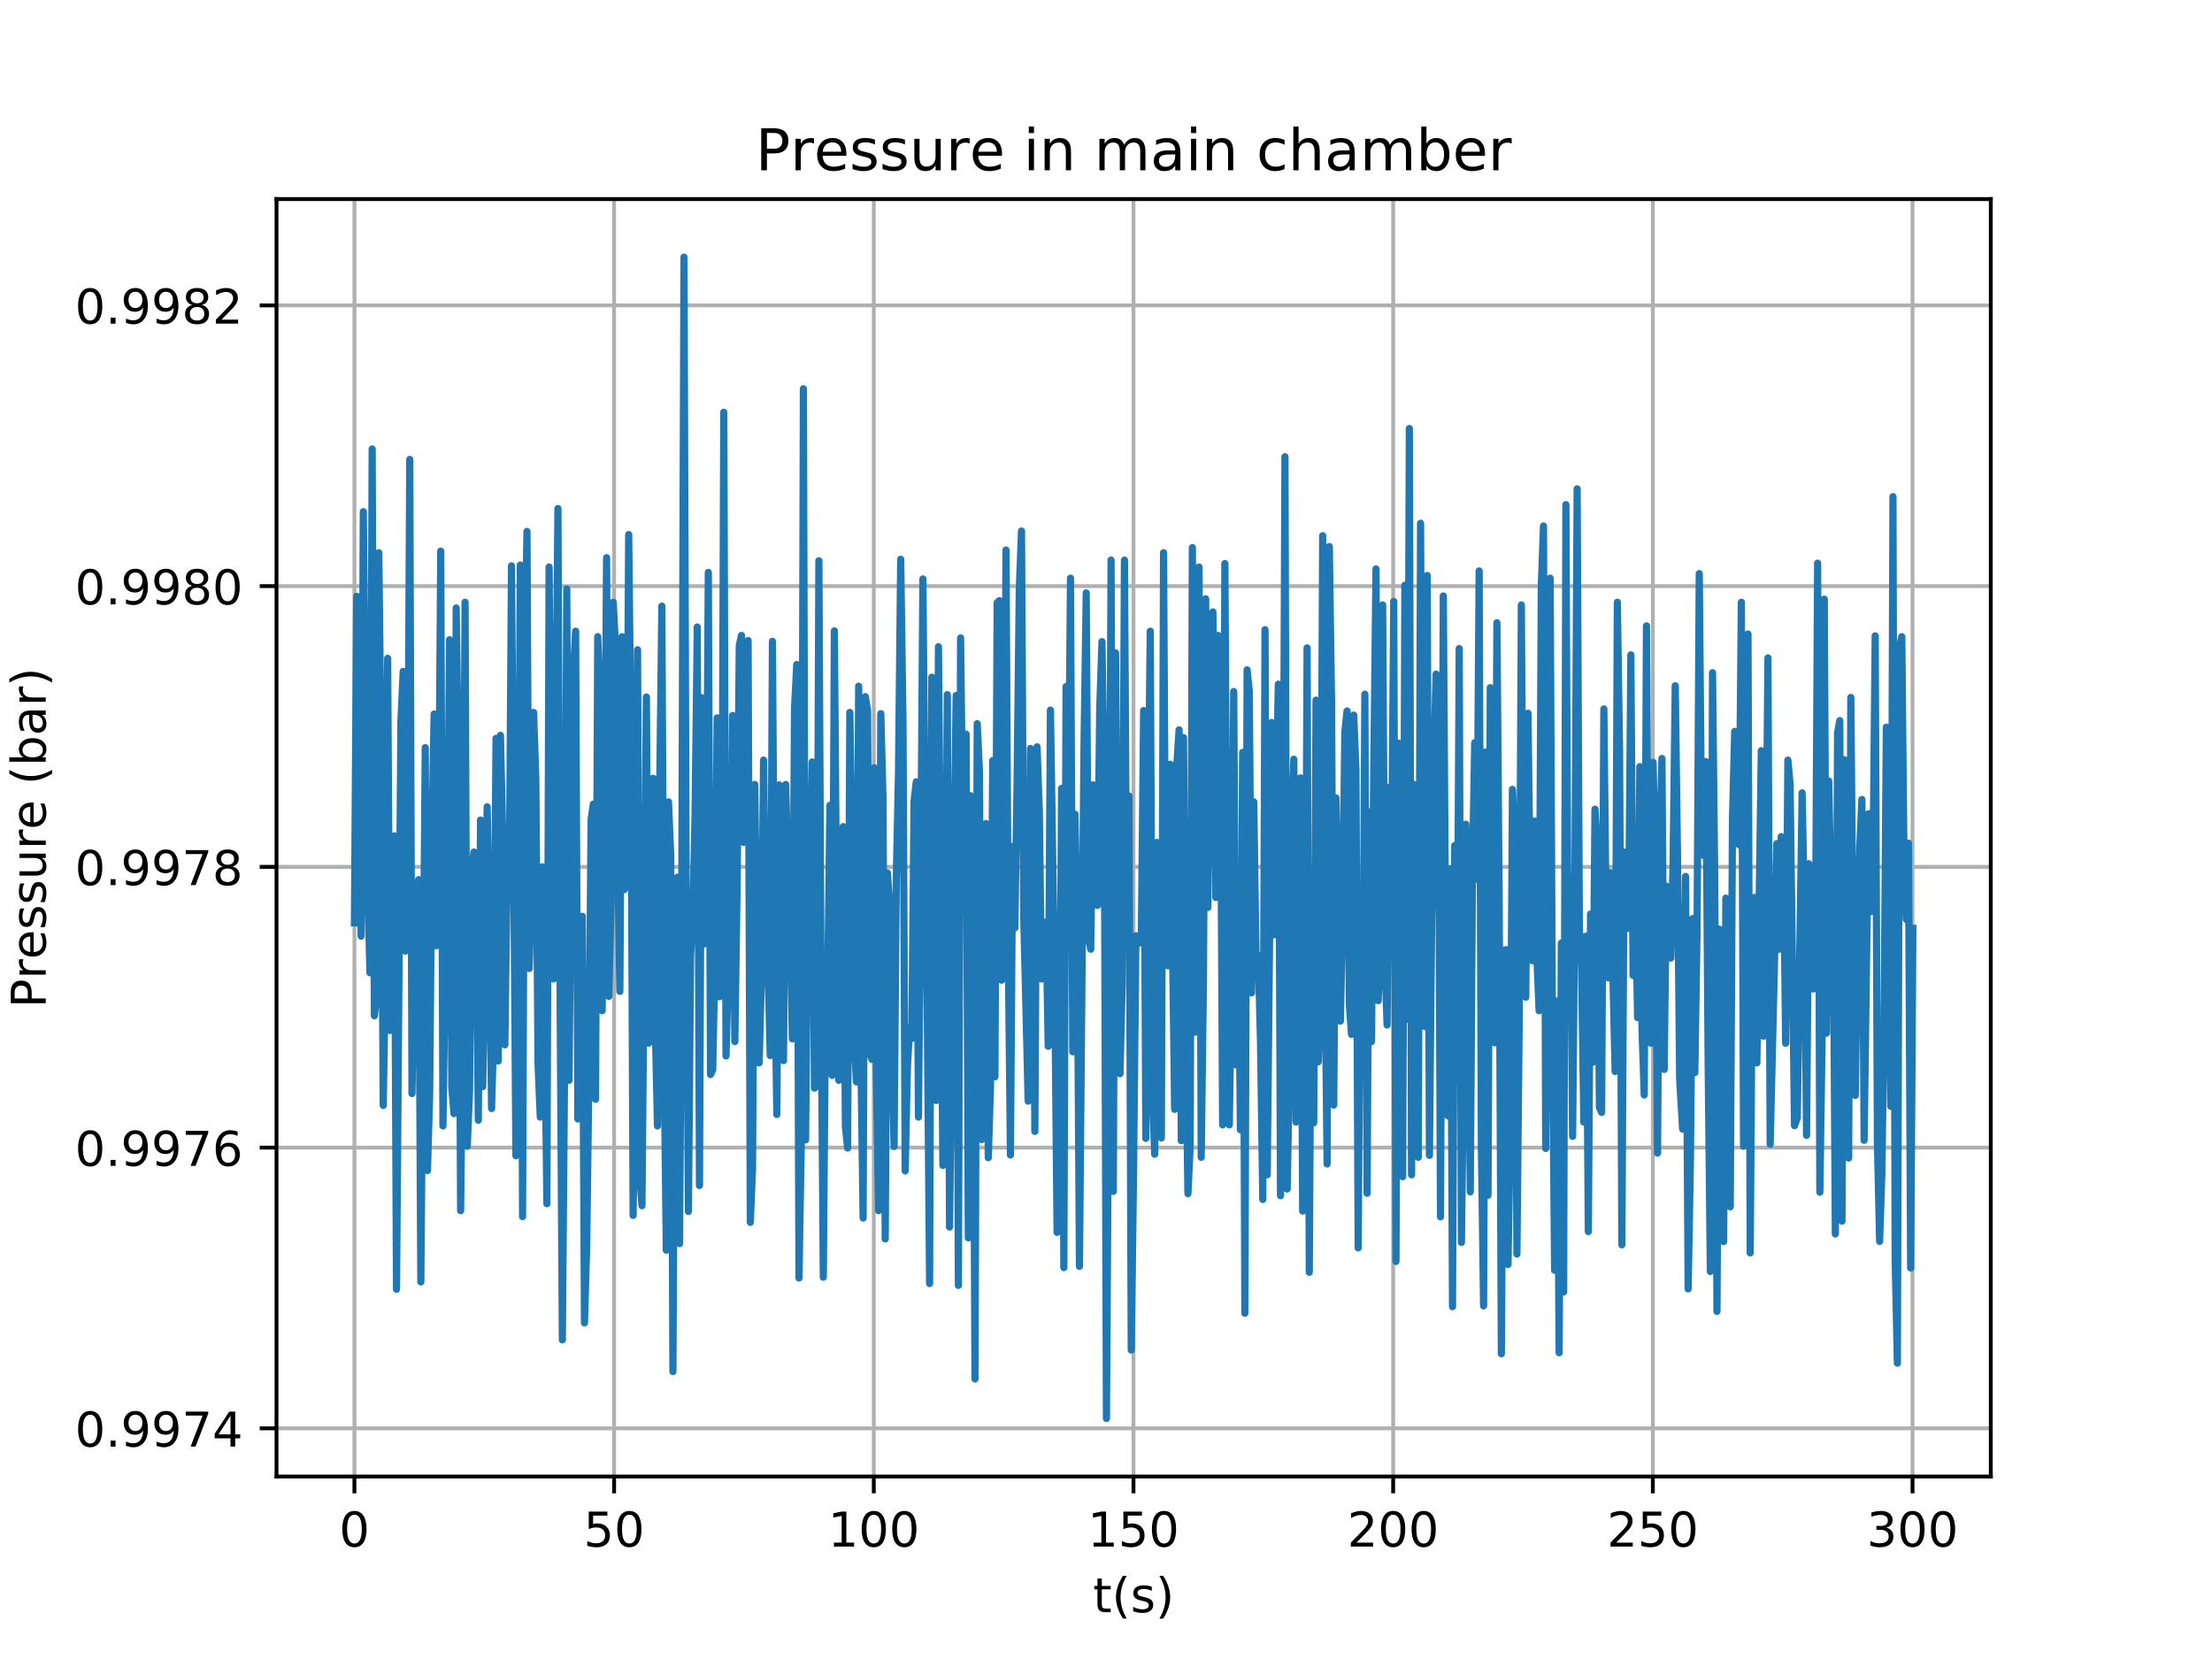 <?xml version="1.0" encoding="utf-8" standalone="no"?>
<!DOCTYPE svg PUBLIC "-//W3C//DTD SVG 1.1//EN"
  "http://www.w3.org/Graphics/SVG/1.1/DTD/svg11.dtd">
<!-- Created with matplotlib (https://matplotlib.org/) -->
<svg height="345.6pt" version="1.1" viewBox="0 0 460.8 345.6" width="460.8pt" xmlns="http://www.w3.org/2000/svg" xmlns:xlink="http://www.w3.org/1999/xlink">
 <defs>
  <style type="text/css">
*{stroke-linecap:butt;stroke-linejoin:round;}
  </style>
 </defs>
 <g id="figure_1">
  <g id="patch_1">
   <path d="M 0 345.6 
L 460.8 345.6 
L 460.8 0 
L 0 0 
z
" style="fill:#ffffff;"/>
  </g>
  <g id="axes_1">
   <g id="patch_2">
    <path d="M 57.6 307.584 
L 414.72 307.584 
L 414.72 41.472 
L 57.6 41.472 
z
" style="fill:#ffffff;"/>
   </g>
   <g id="matplotlib.axis_1">
    <g id="xtick_1">
     <g id="line2d_1">
      <path clip-path="url(#pa64db43ec3)" d="M 73.833 307.584 
L 73.833 41.472 
" style="fill:none;stroke:#b0b0b0;stroke-linecap:square;stroke-width:0.8;"/>
     </g>
     <g id="line2d_2">
      <defs>
       <path d="M 0 0 
L 0 3.5 
" id="m3baaadf1e8" style="stroke:#000000;stroke-width:0.8;"/>
      </defs>
      <g>
       <use style="stroke:#000000;stroke-width:0.8;" x="73.833" xlink:href="#m3baaadf1e8" y="307.584"/>
      </g>
     </g>
     <g id="text_1">
      <!-- 0 -->
      <defs>
       <path d="M 31.781 66.406 
Q 24.172 66.406 20.328 58.906 
Q 16.5 51.422 16.5 36.375 
Q 16.5 21.391 20.328 13.891 
Q 24.172 6.391 31.781 6.391 
Q 39.453 6.391 43.281 13.891 
Q 47.125 21.391 47.125 36.375 
Q 47.125 51.422 43.281 58.906 
Q 39.453 66.406 31.781 66.406 
z
M 31.781 74.219 
Q 44.047 74.219 50.516 64.516 
Q 56.984 54.828 56.984 36.375 
Q 56.984 17.969 50.516 8.266 
Q 44.047 -1.422 31.781 -1.422 
Q 19.531 -1.422 13.062 8.266 
Q 6.594 17.969 6.594 36.375 
Q 6.594 54.828 13.062 64.516 
Q 19.531 74.219 31.781 74.219 
z
" id="DejaVuSans-48"/>
      </defs>
      <g transform="translate(70.651 322.182)scale(0.1 -0.1)">
       <use xlink:href="#DejaVuSans-48"/>
      </g>
     </g>
    </g>
    <g id="xtick_2">
     <g id="line2d_3">
      <path clip-path="url(#pa64db43ec3)" d="M 127.93 307.584 
L 127.93 41.472 
" style="fill:none;stroke:#b0b0b0;stroke-linecap:square;stroke-width:0.8;"/>
     </g>
     <g id="line2d_4">
      <g>
       <use style="stroke:#000000;stroke-width:0.8;" x="127.93" xlink:href="#m3baaadf1e8" y="307.584"/>
      </g>
     </g>
     <g id="text_2">
      <!-- 50 -->
      <defs>
       <path d="M 10.797 72.906 
L 49.516 72.906 
L 49.516 64.594 
L 19.828 64.594 
L 19.828 46.734 
Q 21.969 47.469 24.109 47.828 
Q 26.266 48.188 28.422 48.188 
Q 40.625 48.188 47.75 41.5 
Q 54.891 34.812 54.891 23.391 
Q 54.891 11.625 47.562 5.094 
Q 40.234 -1.422 26.906 -1.422 
Q 22.312 -1.422 17.547 -0.641 
Q 12.797 0.141 7.719 1.703 
L 7.719 11.625 
Q 12.109 9.234 16.797 8.062 
Q 21.484 6.891 26.703 6.891 
Q 35.156 6.891 40.078 11.328 
Q 45.016 15.766 45.016 23.391 
Q 45.016 31 40.078 35.438 
Q 35.156 39.891 26.703 39.891 
Q 22.75 39.891 18.812 39.016 
Q 14.891 38.141 10.797 36.281 
z
" id="DejaVuSans-53"/>
      </defs>
      <g transform="translate(121.567 322.182)scale(0.1 -0.1)">
       <use xlink:href="#DejaVuSans-53"/>
       <use x="63.623" xlink:href="#DejaVuSans-48"/>
      </g>
     </g>
    </g>
    <g id="xtick_3">
     <g id="line2d_5">
      <path clip-path="url(#pa64db43ec3)" d="M 182.027 307.584 
L 182.027 41.472 
" style="fill:none;stroke:#b0b0b0;stroke-linecap:square;stroke-width:0.8;"/>
     </g>
     <g id="line2d_6">
      <g>
       <use style="stroke:#000000;stroke-width:0.8;" x="182.027" xlink:href="#m3baaadf1e8" y="307.584"/>
      </g>
     </g>
     <g id="text_3">
      <!-- 100 -->
      <defs>
       <path d="M 12.406 8.297 
L 28.516 8.297 
L 28.516 63.922 
L 10.984 60.406 
L 10.984 69.391 
L 28.422 72.906 
L 38.281 72.906 
L 38.281 8.297 
L 54.391 8.297 
L 54.391 0 
L 12.406 0 
z
" id="DejaVuSans-49"/>
      </defs>
      <g transform="translate(172.483 322.182)scale(0.1 -0.1)">
       <use xlink:href="#DejaVuSans-49"/>
       <use x="63.623" xlink:href="#DejaVuSans-48"/>
       <use x="127.246" xlink:href="#DejaVuSans-48"/>
      </g>
     </g>
    </g>
    <g id="xtick_4">
     <g id="line2d_7">
      <path clip-path="url(#pa64db43ec3)" d="M 236.124 307.584 
L 236.124 41.472 
" style="fill:none;stroke:#b0b0b0;stroke-linecap:square;stroke-width:0.8;"/>
     </g>
     <g id="line2d_8">
      <g>
       <use style="stroke:#000000;stroke-width:0.8;" x="236.124" xlink:href="#m3baaadf1e8" y="307.584"/>
      </g>
     </g>
     <g id="text_4">
      <!-- 150 -->
      <g transform="translate(226.58 322.182)scale(0.1 -0.1)">
       <use xlink:href="#DejaVuSans-49"/>
       <use x="63.623" xlink:href="#DejaVuSans-53"/>
       <use x="127.246" xlink:href="#DejaVuSans-48"/>
      </g>
     </g>
    </g>
    <g id="xtick_5">
     <g id="line2d_9">
      <path clip-path="url(#pa64db43ec3)" d="M 290.221 307.584 
L 290.221 41.472 
" style="fill:none;stroke:#b0b0b0;stroke-linecap:square;stroke-width:0.8;"/>
     </g>
     <g id="line2d_10">
      <g>
       <use style="stroke:#000000;stroke-width:0.8;" x="290.221" xlink:href="#m3baaadf1e8" y="307.584"/>
      </g>
     </g>
     <g id="text_5">
      <!-- 200 -->
      <defs>
       <path d="M 19.188 8.297 
L 53.609 8.297 
L 53.609 0 
L 7.328 0 
L 7.328 8.297 
Q 12.938 14.109 22.625 23.891 
Q 32.328 33.688 34.812 36.531 
Q 39.547 41.844 41.422 45.531 
Q 43.312 49.219 43.312 52.781 
Q 43.312 58.594 39.234 62.25 
Q 35.156 65.922 28.609 65.922 
Q 23.969 65.922 18.812 64.312 
Q 13.672 62.703 7.812 59.422 
L 7.812 69.391 
Q 13.766 71.781 18.938 73 
Q 24.125 74.219 28.422 74.219 
Q 39.75 74.219 46.484 68.547 
Q 53.219 62.891 53.219 53.422 
Q 53.219 48.922 51.531 44.891 
Q 49.859 40.875 45.406 35.406 
Q 44.188 33.984 37.641 27.219 
Q 31.109 20.453 19.188 8.297 
z
" id="DejaVuSans-50"/>
      </defs>
      <g transform="translate(280.677 322.182)scale(0.1 -0.1)">
       <use xlink:href="#DejaVuSans-50"/>
       <use x="63.623" xlink:href="#DejaVuSans-48"/>
       <use x="127.246" xlink:href="#DejaVuSans-48"/>
      </g>
     </g>
    </g>
    <g id="xtick_6">
     <g id="line2d_11">
      <path clip-path="url(#pa64db43ec3)" d="M 344.318 307.584 
L 344.318 41.472 
" style="fill:none;stroke:#b0b0b0;stroke-linecap:square;stroke-width:0.8;"/>
     </g>
     <g id="line2d_12">
      <g>
       <use style="stroke:#000000;stroke-width:0.8;" x="344.318" xlink:href="#m3baaadf1e8" y="307.584"/>
      </g>
     </g>
     <g id="text_6">
      <!-- 250 -->
      <g transform="translate(334.774 322.182)scale(0.1 -0.1)">
       <use xlink:href="#DejaVuSans-50"/>
       <use x="63.623" xlink:href="#DejaVuSans-53"/>
       <use x="127.246" xlink:href="#DejaVuSans-48"/>
      </g>
     </g>
    </g>
    <g id="xtick_7">
     <g id="line2d_13">
      <path clip-path="url(#pa64db43ec3)" d="M 398.415 307.584 
L 398.415 41.472 
" style="fill:none;stroke:#b0b0b0;stroke-linecap:square;stroke-width:0.8;"/>
     </g>
     <g id="line2d_14">
      <g>
       <use style="stroke:#000000;stroke-width:0.8;" x="398.415" xlink:href="#m3baaadf1e8" y="307.584"/>
      </g>
     </g>
     <g id="text_7">
      <!-- 300 -->
      <defs>
       <path d="M 40.578 39.312 
Q 47.656 37.797 51.625 33 
Q 55.609 28.219 55.609 21.188 
Q 55.609 10.406 48.188 4.484 
Q 40.766 -1.422 27.094 -1.422 
Q 22.516 -1.422 17.656 -0.516 
Q 12.797 0.391 7.625 2.203 
L 7.625 11.719 
Q 11.719 9.328 16.594 8.109 
Q 21.484 6.891 26.812 6.891 
Q 36.078 6.891 40.938 10.547 
Q 45.797 14.203 45.797 21.188 
Q 45.797 27.641 41.281 31.266 
Q 36.766 34.906 28.719 34.906 
L 20.219 34.906 
L 20.219 43.016 
L 29.109 43.016 
Q 36.375 43.016 40.234 45.922 
Q 44.094 48.828 44.094 54.297 
Q 44.094 59.906 40.109 62.906 
Q 36.141 65.922 28.719 65.922 
Q 24.656 65.922 20.016 65.031 
Q 15.375 64.156 9.812 62.312 
L 9.812 71.094 
Q 15.438 72.656 20.344 73.438 
Q 25.25 74.219 29.594 74.219 
Q 40.828 74.219 47.359 69.109 
Q 53.906 64.016 53.906 55.328 
Q 53.906 49.266 50.438 45.094 
Q 46.969 40.922 40.578 39.312 
z
" id="DejaVuSans-51"/>
      </defs>
      <g transform="translate(388.871 322.182)scale(0.1 -0.1)">
       <use xlink:href="#DejaVuSans-51"/>
       <use x="63.623" xlink:href="#DejaVuSans-48"/>
       <use x="127.246" xlink:href="#DejaVuSans-48"/>
      </g>
     </g>
    </g>
    <g id="text_8">
     <!-- t(s) -->
     <defs>
      <path d="M 18.312 70.219 
L 18.312 54.688 
L 36.812 54.688 
L 36.812 47.703 
L 18.312 47.703 
L 18.312 18.016 
Q 18.312 11.328 20.141 9.422 
Q 21.969 7.516 27.594 7.516 
L 36.812 7.516 
L 36.812 0 
L 27.594 0 
Q 17.188 0 13.234 3.875 
Q 9.281 7.766 9.281 18.016 
L 9.281 47.703 
L 2.688 47.703 
L 2.688 54.688 
L 9.281 54.688 
L 9.281 70.219 
z
" id="DejaVuSans-116"/>
      <path d="M 31 75.875 
Q 24.469 64.656 21.281 53.656 
Q 18.109 42.672 18.109 31.391 
Q 18.109 20.125 21.312 9.062 
Q 24.516 -2 31 -13.188 
L 23.188 -13.188 
Q 15.875 -1.703 12.234 9.375 
Q 8.594 20.453 8.594 31.391 
Q 8.594 42.281 12.203 53.312 
Q 15.828 64.359 23.188 75.875 
z
" id="DejaVuSans-40"/>
      <path d="M 44.281 53.078 
L 44.281 44.578 
Q 40.484 46.531 36.375 47.5 
Q 32.281 48.484 27.875 48.484 
Q 21.188 48.484 17.844 46.438 
Q 14.5 44.391 14.5 40.281 
Q 14.5 37.156 16.891 35.375 
Q 19.281 33.594 26.516 31.984 
L 29.594 31.297 
Q 39.156 29.25 43.188 25.516 
Q 47.219 21.781 47.219 15.094 
Q 47.219 7.469 41.188 3.016 
Q 35.156 -1.422 24.609 -1.422 
Q 20.219 -1.422 15.453 -0.562 
Q 10.688 0.297 5.422 2 
L 5.422 11.281 
Q 10.406 8.688 15.234 7.391 
Q 20.062 6.109 24.812 6.109 
Q 31.156 6.109 34.562 8.281 
Q 37.984 10.453 37.984 14.406 
Q 37.984 18.062 35.516 20.016 
Q 33.062 21.969 24.703 23.781 
L 21.578 24.516 
Q 13.234 26.266 9.516 29.906 
Q 5.812 33.547 5.812 39.891 
Q 5.812 47.609 11.281 51.797 
Q 16.75 56 26.812 56 
Q 31.781 56 36.172 55.266 
Q 40.578 54.547 44.281 53.078 
z
" id="DejaVuSans-115"/>
      <path d="M 8.016 75.875 
L 15.828 75.875 
Q 23.141 64.359 26.781 53.312 
Q 30.422 42.281 30.422 31.391 
Q 30.422 20.453 26.781 9.375 
Q 23.141 -1.703 15.828 -13.188 
L 8.016 -13.188 
Q 14.5 -2 17.703 9.062 
Q 20.906 20.125 20.906 31.391 
Q 20.906 42.672 17.703 53.656 
Q 14.5 64.656 8.016 75.875 
z
" id="DejaVuSans-41"/>
     </defs>
     <g transform="translate(227.694 335.861)scale(0.1 -0.1)">
      <use xlink:href="#DejaVuSans-116"/>
      <use x="39.209" xlink:href="#DejaVuSans-40"/>
      <use x="78.223" xlink:href="#DejaVuSans-115"/>
      <use x="130.322" xlink:href="#DejaVuSans-41"/>
     </g>
    </g>
   </g>
   <g id="matplotlib.axis_2">
    <g id="ytick_1">
     <g id="line2d_15">
      <path clip-path="url(#pa64db43ec3)" d="M 57.6 297.551 
L 414.72 297.551 
" style="fill:none;stroke:#b0b0b0;stroke-linecap:square;stroke-width:0.8;"/>
     </g>
     <g id="line2d_16">
      <defs>
       <path d="M 0 0 
L -3.5 0 
" id="ma6cf6b520c" style="stroke:#000000;stroke-width:0.8;"/>
      </defs>
      <g>
       <use style="stroke:#000000;stroke-width:0.8;" x="57.6" xlink:href="#ma6cf6b520c" y="297.551"/>
      </g>
     </g>
     <g id="text_9">
      <!-- 0.9974 -->
      <defs>
       <path d="M 10.688 12.406 
L 21 12.406 
L 21 0 
L 10.688 0 
z
" id="DejaVuSans-46"/>
       <path d="M 10.984 1.516 
L 10.984 10.5 
Q 14.703 8.734 18.5 7.812 
Q 22.312 6.891 25.984 6.891 
Q 35.75 6.891 40.891 13.453 
Q 46.047 20.016 46.781 33.406 
Q 43.953 29.203 39.594 26.953 
Q 35.25 24.703 29.984 24.703 
Q 19.047 24.703 12.672 31.312 
Q 6.297 37.938 6.297 49.422 
Q 6.297 60.641 12.938 67.422 
Q 19.578 74.219 30.609 74.219 
Q 43.266 74.219 49.922 64.516 
Q 56.594 54.828 56.594 36.375 
Q 56.594 19.141 48.406 8.859 
Q 40.234 -1.422 26.422 -1.422 
Q 22.703 -1.422 18.891 -0.688 
Q 15.094 0.047 10.984 1.516 
z
M 30.609 32.422 
Q 37.25 32.422 41.125 36.953 
Q 45.016 41.5 45.016 49.422 
Q 45.016 57.281 41.125 61.844 
Q 37.25 66.406 30.609 66.406 
Q 23.969 66.406 20.094 61.844 
Q 16.219 57.281 16.219 49.422 
Q 16.219 41.5 20.094 36.953 
Q 23.969 32.422 30.609 32.422 
z
" id="DejaVuSans-57"/>
       <path d="M 8.203 72.906 
L 55.078 72.906 
L 55.078 68.703 
L 28.609 0 
L 18.312 0 
L 43.219 64.594 
L 8.203 64.594 
z
" id="DejaVuSans-55"/>
       <path d="M 37.797 64.312 
L 12.891 25.391 
L 37.797 25.391 
z
M 35.203 72.906 
L 47.609 72.906 
L 47.609 25.391 
L 58.016 25.391 
L 58.016 17.188 
L 47.609 17.188 
L 47.609 0 
L 37.797 0 
L 37.797 17.188 
L 4.891 17.188 
L 4.891 26.703 
z
" id="DejaVuSans-52"/>
      </defs>
      <g transform="translate(15.609 301.35)scale(0.1 -0.1)">
       <use xlink:href="#DejaVuSans-48"/>
       <use x="63.623" xlink:href="#DejaVuSans-46"/>
       <use x="95.41" xlink:href="#DejaVuSans-57"/>
       <use x="159.033" xlink:href="#DejaVuSans-57"/>
       <use x="222.656" xlink:href="#DejaVuSans-55"/>
       <use x="286.279" xlink:href="#DejaVuSans-52"/>
      </g>
     </g>
    </g>
    <g id="ytick_2">
     <g id="line2d_17">
      <path clip-path="url(#pa64db43ec3)" d="M 57.6 239.067 
L 414.72 239.067 
" style="fill:none;stroke:#b0b0b0;stroke-linecap:square;stroke-width:0.8;"/>
     </g>
     <g id="line2d_18">
      <g>
       <use style="stroke:#000000;stroke-width:0.8;" x="57.6" xlink:href="#ma6cf6b520c" y="239.067"/>
      </g>
     </g>
     <g id="text_10">
      <!-- 0.9976 -->
      <defs>
       <path d="M 33.016 40.375 
Q 26.375 40.375 22.484 35.828 
Q 18.609 31.297 18.609 23.391 
Q 18.609 15.531 22.484 10.953 
Q 26.375 6.391 33.016 6.391 
Q 39.656 6.391 43.531 10.953 
Q 47.406 15.531 47.406 23.391 
Q 47.406 31.297 43.531 35.828 
Q 39.656 40.375 33.016 40.375 
z
M 52.594 71.297 
L 52.594 62.312 
Q 48.875 64.062 45.094 64.984 
Q 41.312 65.922 37.594 65.922 
Q 27.828 65.922 22.672 59.328 
Q 17.531 52.734 16.797 39.406 
Q 19.672 43.656 24.016 45.922 
Q 28.375 48.188 33.594 48.188 
Q 44.578 48.188 50.953 41.516 
Q 57.328 34.859 57.328 23.391 
Q 57.328 12.156 50.688 5.359 
Q 44.047 -1.422 33.016 -1.422 
Q 20.359 -1.422 13.672 8.266 
Q 6.984 17.969 6.984 36.375 
Q 6.984 53.656 15.188 63.938 
Q 23.391 74.219 37.203 74.219 
Q 40.922 74.219 44.703 73.484 
Q 48.484 72.75 52.594 71.297 
z
" id="DejaVuSans-54"/>
      </defs>
      <g transform="translate(15.609 242.867)scale(0.1 -0.1)">
       <use xlink:href="#DejaVuSans-48"/>
       <use x="63.623" xlink:href="#DejaVuSans-46"/>
       <use x="95.41" xlink:href="#DejaVuSans-57"/>
       <use x="159.033" xlink:href="#DejaVuSans-57"/>
       <use x="222.656" xlink:href="#DejaVuSans-55"/>
       <use x="286.279" xlink:href="#DejaVuSans-54"/>
      </g>
     </g>
    </g>
    <g id="ytick_3">
     <g id="line2d_19">
      <path clip-path="url(#pa64db43ec3)" d="M 57.6 180.584 
L 414.72 180.584 
" style="fill:none;stroke:#b0b0b0;stroke-linecap:square;stroke-width:0.8;"/>
     </g>
     <g id="line2d_20">
      <g>
       <use style="stroke:#000000;stroke-width:0.8;" x="57.6" xlink:href="#ma6cf6b520c" y="180.584"/>
      </g>
     </g>
     <g id="text_11">
      <!-- 0.9978 -->
      <defs>
       <path d="M 31.781 34.625 
Q 24.75 34.625 20.719 30.859 
Q 16.703 27.094 16.703 20.516 
Q 16.703 13.922 20.719 10.156 
Q 24.75 6.391 31.781 6.391 
Q 38.812 6.391 42.859 10.172 
Q 46.922 13.969 46.922 20.516 
Q 46.922 27.094 42.891 30.859 
Q 38.875 34.625 31.781 34.625 
z
M 21.922 38.812 
Q 15.578 40.375 12.031 44.719 
Q 8.5 49.078 8.5 55.328 
Q 8.5 64.062 14.719 69.141 
Q 20.953 74.219 31.781 74.219 
Q 42.672 74.219 48.875 69.141 
Q 55.078 64.062 55.078 55.328 
Q 55.078 49.078 51.531 44.719 
Q 48 40.375 41.703 38.812 
Q 48.828 37.156 52.797 32.312 
Q 56.781 27.484 56.781 20.516 
Q 56.781 9.906 50.312 4.234 
Q 43.844 -1.422 31.781 -1.422 
Q 19.734 -1.422 13.25 4.234 
Q 6.781 9.906 6.781 20.516 
Q 6.781 27.484 10.781 32.312 
Q 14.797 37.156 21.922 38.812 
z
M 18.312 54.391 
Q 18.312 48.734 21.844 45.562 
Q 25.391 42.391 31.781 42.391 
Q 38.141 42.391 41.719 45.562 
Q 45.312 48.734 45.312 54.391 
Q 45.312 60.062 41.719 63.234 
Q 38.141 66.406 31.781 66.406 
Q 25.391 66.406 21.844 63.234 
Q 18.312 60.062 18.312 54.391 
z
" id="DejaVuSans-56"/>
      </defs>
      <g transform="translate(15.609 184.383)scale(0.1 -0.1)">
       <use xlink:href="#DejaVuSans-48"/>
       <use x="63.623" xlink:href="#DejaVuSans-46"/>
       <use x="95.41" xlink:href="#DejaVuSans-57"/>
       <use x="159.033" xlink:href="#DejaVuSans-57"/>
       <use x="222.656" xlink:href="#DejaVuSans-55"/>
       <use x="286.279" xlink:href="#DejaVuSans-56"/>
      </g>
     </g>
    </g>
    <g id="ytick_4">
     <g id="line2d_21">
      <path clip-path="url(#pa64db43ec3)" d="M 57.6 122.101 
L 414.72 122.101 
" style="fill:none;stroke:#b0b0b0;stroke-linecap:square;stroke-width:0.8;"/>
     </g>
     <g id="line2d_22">
      <g>
       <use style="stroke:#000000;stroke-width:0.8;" x="57.6" xlink:href="#ma6cf6b520c" y="122.101"/>
      </g>
     </g>
     <g id="text_12">
      <!-- 0.9980 -->
      <g transform="translate(15.609 125.9)scale(0.1 -0.1)">
       <use xlink:href="#DejaVuSans-48"/>
       <use x="63.623" xlink:href="#DejaVuSans-46"/>
       <use x="95.41" xlink:href="#DejaVuSans-57"/>
       <use x="159.033" xlink:href="#DejaVuSans-57"/>
       <use x="222.656" xlink:href="#DejaVuSans-56"/>
       <use x="286.279" xlink:href="#DejaVuSans-48"/>
      </g>
     </g>
    </g>
    <g id="ytick_5">
     <g id="line2d_23">
      <path clip-path="url(#pa64db43ec3)" d="M 57.6 63.617 
L 414.72 63.617 
" style="fill:none;stroke:#b0b0b0;stroke-linecap:square;stroke-width:0.8;"/>
     </g>
     <g id="line2d_24">
      <g>
       <use style="stroke:#000000;stroke-width:0.8;" x="57.6" xlink:href="#ma6cf6b520c" y="63.617"/>
      </g>
     </g>
     <g id="text_13">
      <!-- 0.9982 -->
      <g transform="translate(15.609 67.417)scale(0.1 -0.1)">
       <use xlink:href="#DejaVuSans-48"/>
       <use x="63.623" xlink:href="#DejaVuSans-46"/>
       <use x="95.41" xlink:href="#DejaVuSans-57"/>
       <use x="159.033" xlink:href="#DejaVuSans-57"/>
       <use x="222.656" xlink:href="#DejaVuSans-56"/>
       <use x="286.279" xlink:href="#DejaVuSans-50"/>
      </g>
     </g>
    </g>
    <g id="text_14">
     <!-- Pressure (bar) -->
     <defs>
      <path d="M 19.672 64.797 
L 19.672 37.406 
L 32.078 37.406 
Q 38.969 37.406 42.719 40.969 
Q 46.484 44.531 46.484 51.125 
Q 46.484 57.672 42.719 61.234 
Q 38.969 64.797 32.078 64.797 
z
M 9.812 72.906 
L 32.078 72.906 
Q 44.344 72.906 50.609 67.359 
Q 56.891 61.812 56.891 51.125 
Q 56.891 40.328 50.609 34.812 
Q 44.344 29.297 32.078 29.297 
L 19.672 29.297 
L 19.672 0 
L 9.812 0 
z
" id="DejaVuSans-80"/>
      <path d="M 41.109 46.297 
Q 39.594 47.172 37.812 47.578 
Q 36.031 48 33.891 48 
Q 26.266 48 22.188 43.047 
Q 18.109 38.094 18.109 28.812 
L 18.109 0 
L 9.078 0 
L 9.078 54.688 
L 18.109 54.688 
L 18.109 46.188 
Q 20.953 51.172 25.484 53.578 
Q 30.031 56 36.531 56 
Q 37.453 56 38.578 55.875 
Q 39.703 55.766 41.062 55.516 
z
" id="DejaVuSans-114"/>
      <path d="M 56.203 29.594 
L 56.203 25.203 
L 14.891 25.203 
Q 15.484 15.922 20.484 11.062 
Q 25.484 6.203 34.422 6.203 
Q 39.594 6.203 44.453 7.469 
Q 49.312 8.734 54.109 11.281 
L 54.109 2.781 
Q 49.266 0.734 44.188 -0.344 
Q 39.109 -1.422 33.891 -1.422 
Q 20.797 -1.422 13.156 6.188 
Q 5.516 13.812 5.516 26.812 
Q 5.516 40.234 12.766 48.109 
Q 20.016 56 32.328 56 
Q 43.359 56 49.781 48.891 
Q 56.203 41.797 56.203 29.594 
z
M 47.219 32.234 
Q 47.125 39.594 43.094 43.984 
Q 39.062 48.391 32.422 48.391 
Q 24.906 48.391 20.391 44.141 
Q 15.875 39.891 15.188 32.172 
z
" id="DejaVuSans-101"/>
      <path d="M 8.5 21.578 
L 8.5 54.688 
L 17.484 54.688 
L 17.484 21.922 
Q 17.484 14.156 20.5 10.266 
Q 23.531 6.391 29.594 6.391 
Q 36.859 6.391 41.078 11.031 
Q 45.312 15.672 45.312 23.688 
L 45.312 54.688 
L 54.297 54.688 
L 54.297 0 
L 45.312 0 
L 45.312 8.406 
Q 42.047 3.422 37.719 1 
Q 33.406 -1.422 27.688 -1.422 
Q 18.266 -1.422 13.375 4.438 
Q 8.5 10.297 8.5 21.578 
z
M 31.109 56 
z
" id="DejaVuSans-117"/>
      <path id="DejaVuSans-32"/>
      <path d="M 48.688 27.297 
Q 48.688 37.203 44.609 42.844 
Q 40.531 48.484 33.406 48.484 
Q 26.266 48.484 22.188 42.844 
Q 18.109 37.203 18.109 27.297 
Q 18.109 17.391 22.188 11.75 
Q 26.266 6.109 33.406 6.109 
Q 40.531 6.109 44.609 11.75 
Q 48.688 17.391 48.688 27.297 
z
M 18.109 46.391 
Q 20.953 51.266 25.266 53.625 
Q 29.594 56 35.594 56 
Q 45.562 56 51.781 48.094 
Q 58.016 40.188 58.016 27.297 
Q 58.016 14.406 51.781 6.484 
Q 45.562 -1.422 35.594 -1.422 
Q 29.594 -1.422 25.266 0.953 
Q 20.953 3.328 18.109 8.203 
L 18.109 0 
L 9.078 0 
L 9.078 75.984 
L 18.109 75.984 
z
" id="DejaVuSans-98"/>
      <path d="M 34.281 27.484 
Q 23.391 27.484 19.188 25 
Q 14.984 22.516 14.984 16.5 
Q 14.984 11.719 18.141 8.906 
Q 21.297 6.109 26.703 6.109 
Q 34.188 6.109 38.703 11.406 
Q 43.219 16.703 43.219 25.484 
L 43.219 27.484 
z
M 52.203 31.203 
L 52.203 0 
L 43.219 0 
L 43.219 8.297 
Q 40.141 3.328 35.547 0.953 
Q 30.953 -1.422 24.312 -1.422 
Q 15.922 -1.422 10.953 3.297 
Q 6 8.016 6 15.922 
Q 6 25.141 12.172 29.828 
Q 18.359 34.516 30.609 34.516 
L 43.219 34.516 
L 43.219 35.406 
Q 43.219 41.609 39.141 45 
Q 35.062 48.391 27.688 48.391 
Q 23 48.391 18.547 47.266 
Q 14.109 46.141 10.016 43.891 
L 10.016 52.203 
Q 14.938 54.109 19.578 55.047 
Q 24.219 56 28.609 56 
Q 40.484 56 46.344 49.844 
Q 52.203 43.703 52.203 31.203 
z
" id="DejaVuSans-97"/>
     </defs>
     <g transform="translate(9.53 209.965)rotate(-90)scale(0.1 -0.1)">
      <use xlink:href="#DejaVuSans-80"/>
      <use x="60.287" xlink:href="#DejaVuSans-114"/>
      <use x="101.369" xlink:href="#DejaVuSans-101"/>
      <use x="162.893" xlink:href="#DejaVuSans-115"/>
      <use x="214.992" xlink:href="#DejaVuSans-115"/>
      <use x="267.092" xlink:href="#DejaVuSans-117"/>
      <use x="330.471" xlink:href="#DejaVuSans-114"/>
      <use x="371.553" xlink:href="#DejaVuSans-101"/>
      <use x="433.076" xlink:href="#DejaVuSans-32"/>
      <use x="464.863" xlink:href="#DejaVuSans-40"/>
      <use x="503.877" xlink:href="#DejaVuSans-98"/>
      <use x="567.354" xlink:href="#DejaVuSans-97"/>
      <use x="628.633" xlink:href="#DejaVuSans-114"/>
      <use x="669.746" xlink:href="#DejaVuSans-41"/>
     </g>
    </g>
   </g>
   <g id="line2d_25">
    <path clip-path="url(#pa64db43ec3)" d="M 73.833 192.25 
L 74.305 124.234 
L 74.766 149.472 
L 75.228 195.011 
L 75.688 106.581 
L 76.148 157.029 
L 76.609 184.609 
L 77.071 202.652 
L 77.531 93.53 
L 77.991 211.604 
L 78.452 207.644 
L 78.913 115.142 
L 79.373 155.913 
L 79.833 230.288 
L 80.294 202.819 
L 80.755 137.145 
L 81.216 214.671 
L 81.678 187.342 
L 82.139 174.124 
L 82.6 268.577 
L 83.521 150.42 
L 83.982 139.878 
L 84.442 198.134 
L 84.902 179.534 
L 85.363 95.705 
L 85.824 227.806 
L 86.285 195.736 
L 86.746 193.951 
L 87.206 183.243 
L 87.667 267.043 
L 88.588 155.746 
L 89.049 243.841 
L 89.509 227.89 
L 89.97 175.016 
L 90.431 148.746 
L 90.892 197.019 
L 91.352 179.757 
L 91.813 114.808 
L 92.274 234.555 
L 92.734 202.819 
L 93.195 185.892 
L 93.656 133.269 
L 94.117 226.579 
L 94.577 231.989 
L 95.038 126.66 
L 95.498 161.073 
L 95.959 252.207 
L 96.419 210.962 
L 96.881 125.461 
L 97.34 238.766 
L 97.801 227.723 
L 98.262 180.9 
L 98.722 177.498 
L 99.183 187.426 
L 99.644 233.356 
L 100.105 170.833 
L 100.566 226.356 
L 101.487 168.072 
L 101.947 195.151 
L 102.408 230.929 
L 102.869 213.946 
L 103.33 153.822 
L 103.791 221.03 
L 104.251 153.181 
L 104.712 173.733 
L 105.173 217.655 
L 105.633 182.992 
L 106.094 183.549 
L 106.555 117.875 
L 107.476 240.774 
L 107.937 192.334 
L 108.398 117.708 
L 108.858 253.434 
L 109.319 137.954 
L 109.78 110.709 
L 110.241 201.76 
L 110.701 185.418 
L 111.162 148.412 
L 111.623 162.355 
L 112.084 221.671 
L 112.545 232.714 
L 113.005 180.565 
L 113.466 211.353 
L 113.926 250.757 
L 114.387 118.127 
L 114.847 172.032 
L 115.307 203.935 
L 116.23 105.94 
L 116.689 208.787 
L 117.15 279.118 
L 117.611 222.312 
L 118.072 122.7 
L 118.533 225.045 
L 118.993 176.048 
L 119.454 139.711 
L 119.915 131.484 
L 120.376 233.105 
L 121.297 190.884 
L 121.758 275.576 
L 122.218 259.542 
L 122.678 224.181 
L 123.139 170.666 
L 123.599 167.514 
L 124.06 229.005 
L 124.521 132.628 
L 124.982 145.93 
L 125.442 210.544 
L 125.902 178.558 
L 126.363 116.174 
L 126.825 207.56 
L 127.285 188.402 
L 127.745 125.461 
L 128.206 134.329 
L 128.667 177.582 
L 129.127 206.528 
L 129.588 132.628 
L 130.05 185.334 
L 130.51 183.717 
L 130.97 111.35 
L 131.431 154.296 
L 131.892 253.183 
L 132.352 212.496 
L 132.813 135.361 
L 133.274 245.124 
L 133.734 251.175 
L 134.655 145.205 
L 135.116 217.321 
L 135.577 216.512 
L 136.038 162.132 
L 136.498 212.97 
L 136.959 234.555 
L 137.419 164.781 
L 137.879 126.269 
L 138.34 219.97 
L 138.801 260.434 
L 139.262 167.04 
L 139.723 178.167 
L 140.183 285.727 
L 140.644 191.943 
L 141.105 182.741 
L 141.565 259.068 
L 142.026 185.083 
L 142.486 53.568 
L 142.947 187.175 
L 143.408 252.375 
L 143.868 198.943 
L 144.329 191.302 
L 144.791 169.773 
L 145.251 130.62 
L 145.711 246.964 
L 146.172 145.344 
L 146.633 196.684 
L 147.093 191.525 
L 147.554 119.242 
L 148.014 223.846 
L 148.475 222.87 
L 148.936 199.668 
L 149.396 149.555 
L 149.856 207.644 
L 150.318 206.445 
L 150.778 85.889 
L 151.239 219.97 
L 151.699 204.018 
L 152.161 205.246 
L 152.62 149.053 
L 153.081 216.986 
L 153.542 185.724 
L 154.003 134.468 
L 154.463 132.377 
L 154.924 175.49 
L 155.384 159.706 
L 155.845 133.436 
L 156.306 254.633 
L 156.766 243.423 
L 157.227 163.415 
L 157.688 197.242 
L 158.148 221.42 
L 158.609 203.795 
L 159.07 158.34 
L 159.531 200.951 
L 159.991 201.592 
L 160.451 219.886 
L 160.912 133.604 
L 161.373 202.262 
L 161.834 232.156 
L 162.295 163.499 
L 162.755 178.948 
L 163.216 220.946 
L 163.676 163.415 
L 164.136 182.016 
L 164.598 189.35 
L 165.059 216.428 
L 165.519 147.38 
L 165.98 138.428 
L 166.441 266.234 
L 166.902 239.072 
L 167.362 80.981 
L 167.822 237.455 
L 168.283 185.501 
L 168.744 185.334 
L 169.204 158.73 
L 169.665 226.663 
L 170.126 226.272 
L 170.587 116.816 
L 171.047 206.194 
L 171.508 266.067 
L 171.969 209.652 
L 172.43 204.744 
L 172.89 167.765 
L 173.351 224.014 
L 173.812 131.429 
L 174.273 188.709 
L 174.733 225.045 
L 175.193 189.601 
L 175.654 172.199 
L 176.115 234.722 
L 176.575 239.156 
L 177.036 148.412 
L 177.497 177.498 
L 177.958 217.321 
L 178.418 225.38 
L 178.879 142.946 
L 179.34 220.472 
L 179.801 253.741 
L 180.261 145.121 
L 180.721 147.938 
L 181.182 219.245 
L 181.643 220.695 
L 182.104 159.929 
L 182.565 223.595 
L 183.026 252.207 
L 183.487 148.663 
L 183.947 166.232 
L 184.408 258.091 
L 184.869 181.848 
L 185.33 188.625 
L 185.79 219.83 
L 186.251 238.849 
L 186.711 183.159 
L 187.172 160.989 
L 187.633 116.509 
L 188.107 150.196 
L 188.567 243.925 
L 189.028 222.396 
L 189.488 214.086 
L 189.951 216.345 
L 190.412 166.873 
L 190.873 162.857 
L 191.334 232.714 
L 191.795 183.159 
L 192.256 120.608 
L 192.717 173.231 
L 193.193 213.779 
L 193.653 267.378 
L 194.114 141.077 
L 194.578 226.44 
L 195.039 229.256 
L 195.499 134.719 
L 196.421 242.781 
L 196.882 212.636 
L 197.343 144.703 
L 197.804 255.609 
L 198.726 178.809 
L 199.187 144.87 
L 199.649 267.768 
L 200.112 132.879 
L 200.715 185.083 
L 201.257 152.929 
L 201.718 257.868 
L 202.186 165.757 
L 202.65 191.609 
L 203.111 287.261 
L 203.573 150.754 
L 204.034 160.654 
L 204.495 237.399 
L 205.418 171.558 
L 205.879 241.164 
L 206.341 226.189 
L 206.802 158.423 
L 207.263 224.32 
L 207.724 125.544 
L 208.186 125.126 
L 208.647 204.186 
L 209.107 197.186 
L 209.569 114.585 
L 210.031 197.102 
L 210.492 240.606 
L 210.952 176.299 
L 211.413 193.31 
L 211.874 163.248 
L 212.336 122.784 
L 212.8 110.625 
L 213.261 190.967 
L 214.185 229.396 
L 214.654 155.913 
L 215.116 159.204 
L 215.578 235.698 
L 216.039 155.579 
L 216.501 168.797 
L 216.961 203.935 
L 217.423 194.202 
L 217.901 192.083 
L 218.364 217.962 
L 218.826 147.938 
L 219.751 208.787 
L 220.213 256.725 
L 220.674 236.507 
L 221.155 164.224 
L 221.618 264.059 
L 222.079 143.03 
L 222.543 173.649 
L 223.007 120.441 
L 223.478 219.105 
L 223.939 169.606 
L 224.406 193.059 
L 224.869 263.808 
L 225.806 156.388 
L 226.282 123.509 
L 226.743 195.234 
L 227.221 197.744 
L 227.686 163.499 
L 228.171 167.207 
L 228.632 188.625 
L 229.093 147.519 
L 229.56 133.659 
L 230.034 164.363 
L 230.495 295.488 
L 230.995 215.48 
L 231.456 116.676 
L 231.921 248.191 
L 232.388 136.002 
L 232.849 196.294 
L 233.314 223.679 
L 233.777 204.66 
L 234.244 116.676 
L 234.719 194.342 
L 235.191 165.813 
L 235.662 281.238 
L 236.133 244.566 
L 236.632 194.927 
L 237.099 196.601 
L 237.754 196.043 
L 238.237 148.021 
L 238.698 237.148 
L 239.159 172.841 
L 239.62 131.484 
L 240.083 227.806 
L 240.544 240.439 
L 241.005 175.49 
L 241.465 184.274 
L 241.929 237.065 
L 242.39 115.142 
L 242.851 196.517 
L 243.313 201.202 
L 243.775 159.204 
L 244.7 231.097 
L 245.161 159.288 
L 245.623 152.037 
L 246.084 237.622 
L 246.547 153.655 
L 247.007 215.954 
L 247.469 248.666 
L 247.93 238.849 
L 248.392 114.083 
L 248.853 215.062 
L 249.315 200.226 
L 249.776 118.127 
L 250.237 241.08 
L 250.698 204.437 
L 251.159 124.736 
L 251.621 189.043 
L 252.083 134.887 
L 252.667 127.469 
L 253.281 186.952 
L 253.774 132.377 
L 254.235 154.631 
L 254.697 234.332 
L 255.163 117.401 
L 255.626 192.418 
L 256.087 234.332 
L 256.548 203.377 
L 257.008 144.061 
L 257.47 221.838 
L 257.932 186.533 
L 258.397 235.363 
L 258.87 156.722 
L 259.33 273.569 
L 259.797 139.544 
L 260.258 144.061 
L 260.72 206.835 
L 261.187 167.04 
L 261.648 198.859 
L 262.119 199.027 
L 262.585 216.93 
L 263.057 249.865 
L 263.527 131.178 
L 263.989 244.734 
L 264.91 150.503 
L 265.373 194.76 
L 266.295 142.528 
L 266.756 249.084 
L 267.218 205.887 
L 267.68 95.148 
L 268.141 247.69 
L 268.602 223.763 
L 269.064 172.59 
L 269.524 158.172 
L 269.985 233.746 
L 270.446 218.687 
L 270.906 162.048 
L 271.368 252.291 
L 271.829 234.889 
L 272.29 134.97 
L 272.75 265.035 
L 273.217 184.776 
L 273.679 233.913 
L 274.153 145.846 
L 274.615 221.197 
L 275.076 205.385 
L 275.54 111.601 
L 276 200.644 
L 276.462 242.475 
L 276.922 113.86 
L 277.384 146.013 
L 277.845 230.204 
L 278.307 166.232 
L 278.769 193.951 
L 279.229 212.719 
L 279.691 189.768 
L 280.152 152.455 
L 280.619 148.105 
L 281.087 209.261 
L 281.548 215.48 
L 282.01 148.969 
L 282.47 160.347 
L 282.932 259.96 
L 283.393 192.668 
L 283.855 222.48 
L 284.324 144.619 
L 284.787 248.582 
L 285.249 169.132 
L 285.714 216.986 
L 286.185 159.929 
L 286.646 118.517 
L 287.108 208.453 
L 287.569 194.425 
L 288.031 126.019 
L 288.491 200.087 
L 288.953 213.528 
L 289.415 163.973 
L 289.879 181.625 
L 290.344 125.293 
L 290.806 262.777 
L 291.275 154.798 
L 291.736 215.954 
L 292.2 245.124 
L 292.661 121.919 
L 293.124 212.329 
L 293.592 89.263 
L 294.053 244.734 
L 294.521 163.415 
L 294.982 216.595 
L 295.451 241.08 
L 295.93 109.008 
L 296.392 198.692 
L 296.854 213.863 
L 297.314 119.883 
L 297.777 240.69 
L 298.238 191.692 
L 298.699 158.897 
L 299.161 140.436 
L 299.622 153.571 
L 300.084 253.49 
L 300.666 124.15 
L 301.17 199.584 
L 301.651 232.463 
L 302.125 180.984 
L 302.586 272.202 
L 303.048 176.131 
L 303.52 218.38 
L 303.98 135.11 
L 304.443 258.816 
L 304.904 220.472 
L 305.366 171.698 
L 305.828 205.72 
L 306.289 248.275 
L 306.751 180.817 
L 307.211 154.714 
L 307.672 183.159 
L 308.133 118.935 
L 308.595 238.515 
L 309.061 272.035 
L 309.522 156.638 
L 309.984 249 
L 310.453 143.253 
L 310.914 205.469 
L 311.374 217.237 
L 311.836 129.728 
L 312.299 186.533 
L 312.759 282.018 
L 313.22 209.512 
L 313.681 197.828 
L 314.145 263.418 
L 314.607 235.363 
L 315.072 164.447 
L 315.541 175.323 
L 316.003 261.243 
L 316.464 213.612 
L 316.924 126.019 
L 317.387 195.736 
L 317.847 207.727 
L 318.309 148.579 
L 318.77 185.25 
L 319.23 200.142 
L 319.694 171.056 
L 320.156 199.194 
L 320.618 210.544 
L 321.078 122.142 
L 321.538 109.565 
L 322 239.24 
L 322.462 163.415 
L 322.923 120.441 
L 323.393 212.552 
L 323.853 264.617 
L 324.327 208.536 
L 324.792 281.795 
L 325.258 196.461 
L 325.733 269.135 
L 326.205 105.131 
L 326.671 205.971 
L 327.141 182.741 
L 327.604 236.73 
L 328.071 185.641 
L 328.547 101.84 
L 329.011 193.617 
L 329.475 201.369 
L 329.936 233.746 
L 330.418 195.011 
L 330.879 256.558 
L 331.341 190.41 
L 331.804 221.281 
L 332.265 168.574 
L 332.726 176.466 
L 333.188 230.706 
L 333.649 231.738 
L 334.112 147.687 
L 334.576 189.991 
L 335.045 203.712 
L 335.507 181.793 
L 336.456 223.205 
L 336.927 125.461 
L 337.392 156.973 
L 337.864 259.318 
L 338.327 177.498 
L 338.796 183.8 
L 339.268 193.393 
L 339.737 136.42 
L 340.202 203.21 
L 340.674 184.832 
L 341.141 211.994 
L 341.602 159.706 
L 342.064 214.42 
L 342.525 228.113 
L 342.987 130.369 
L 343.448 205.636 
L 343.91 217.321 
L 344.371 158.814 
L 344.831 181.374 
L 345.293 240.216 
L 345.755 174.375 
L 346.216 158.005 
L 346.677 222.787 
L 347.139 184.609 
L 347.6 186.701 
L 348.061 199.584 
L 348.522 180.482 
L 348.983 142.862 
L 349.443 177.665 
L 349.905 224.822 
L 350.521 235.224 
L 351.126 182.573 
L 351.671 268.493 
L 352.139 242.391 
L 352.602 191.358 
L 353.063 223.456 
L 353.525 194.119 
L 353.986 119.493 
L 354.447 170.666 
L 354.909 178.223 
L 355.37 158.646 
L 355.832 220.555 
L 356.292 264.868 
L 356.754 140.129 
L 357.215 183.549 
L 357.677 273.178 
L 358.141 193.561 
L 358.602 200.142 
L 359.062 258.649 
L 359.524 187.091 
L 359.986 204.994 
L 360.446 251.399 
L 360.907 170.749 
L 361.368 152.372 
L 361.831 167.682 
L 362.292 175.992 
L 362.753 125.461 
L 363.215 238.766 
L 363.68 226.021 
L 364.141 132.07 
L 364.602 260.992 
L 365.07 194.286 
L 365.531 186.952 
L 365.992 221.42 
L 366.915 156.388 
L 367.377 215.871 
L 367.837 187.509 
L 368.298 137.062 
L 368.759 238.347 
L 369.68 199.752 
L 370.141 175.741 
L 370.602 197.744 
L 371.063 174.291 
L 371.526 178.307 
L 371.986 217.321 
L 372.448 158.34 
L 372.909 163.331 
L 373.831 234.499 
L 374.405 232.882 
L 375.415 165.172 
L 375.876 189.127 
L 376.34 236.507 
L 376.8 179.924 
L 377.261 183.243 
L 377.722 206.026 
L 378.183 198.553 
L 378.646 117.318 
L 379.109 248.359 
L 379.571 216.428 
L 380.031 124.819 
L 380.493 215.229 
L 380.954 162.69 
L 381.415 185.418 
L 381.876 185.808 
L 382.336 257.059 
L 382.798 152.678 
L 383.259 150.113 
L 383.72 254.382 
L 384.181 158.256 
L 384.642 168.323 
L 385.104 241.248 
L 385.564 145.289 
L 386.026 197.911 
L 386.488 228.197 
L 386.949 197.326 
L 387.41 176.773 
L 387.87 166.538 
L 388.331 237.539 
L 389.254 169.522 
L 389.715 189.908 
L 390.176 180.984 
L 390.637 132.461 
L 391.098 237.873 
L 391.559 258.593 
L 392.02 244.65 
L 392.492 212.496 
L 392.953 151.479 
L 393.416 163.889 
L 393.877 230.455 
L 394.338 103.458 
L 394.799 262.442 
L 395.26 283.971 
L 395.721 134.719 
L 396.182 132.628 
L 396.643 180.008 
L 397.103 191.525 
L 397.564 175.657 
L 398.026 264.143 
L 398.487 193.393 
L 398.487 193.393 
" style="fill:none;stroke:#1f77b4;stroke-linecap:square;stroke-width:1.5;"/>
   </g>
   <g id="patch_3">
    <path d="M 57.6 307.584 
L 57.6 41.472 
" style="fill:none;stroke:#000000;stroke-linecap:square;stroke-linejoin:miter;stroke-width:0.8;"/>
   </g>
   <g id="patch_4">
    <path d="M 414.72 307.584 
L 414.72 41.472 
" style="fill:none;stroke:#000000;stroke-linecap:square;stroke-linejoin:miter;stroke-width:0.8;"/>
   </g>
   <g id="patch_5">
    <path d="M 57.6 307.584 
L 414.72 307.584 
" style="fill:none;stroke:#000000;stroke-linecap:square;stroke-linejoin:miter;stroke-width:0.8;"/>
   </g>
   <g id="patch_6">
    <path d="M 57.6 41.472 
L 414.72 41.472 
" style="fill:none;stroke:#000000;stroke-linecap:square;stroke-linejoin:miter;stroke-width:0.8;"/>
   </g>
   <g id="text_15">
    <!-- Pressure in main chamber -->
    <defs>
     <path d="M 9.422 54.688 
L 18.406 54.688 
L 18.406 0 
L 9.422 0 
z
M 9.422 75.984 
L 18.406 75.984 
L 18.406 64.594 
L 9.422 64.594 
z
" id="DejaVuSans-105"/>
     <path d="M 54.891 33.016 
L 54.891 0 
L 45.906 0 
L 45.906 32.719 
Q 45.906 40.484 42.875 44.328 
Q 39.844 48.188 33.797 48.188 
Q 26.516 48.188 22.312 43.547 
Q 18.109 38.922 18.109 30.906 
L 18.109 0 
L 9.078 0 
L 9.078 54.688 
L 18.109 54.688 
L 18.109 46.188 
Q 21.344 51.125 25.703 53.562 
Q 30.078 56 35.797 56 
Q 45.219 56 50.047 50.172 
Q 54.891 44.344 54.891 33.016 
z
" id="DejaVuSans-110"/>
     <path d="M 52 44.188 
Q 55.375 50.25 60.062 53.125 
Q 64.75 56 71.094 56 
Q 79.641 56 84.281 50.016 
Q 88.922 44.047 88.922 33.016 
L 88.922 0 
L 79.891 0 
L 79.891 32.719 
Q 79.891 40.578 77.094 44.375 
Q 74.312 48.188 68.609 48.188 
Q 61.625 48.188 57.562 43.547 
Q 53.516 38.922 53.516 30.906 
L 53.516 0 
L 44.484 0 
L 44.484 32.719 
Q 44.484 40.625 41.703 44.406 
Q 38.922 48.188 33.109 48.188 
Q 26.219 48.188 22.156 43.531 
Q 18.109 38.875 18.109 30.906 
L 18.109 0 
L 9.078 0 
L 9.078 54.688 
L 18.109 54.688 
L 18.109 46.188 
Q 21.188 51.219 25.484 53.609 
Q 29.781 56 35.688 56 
Q 41.656 56 45.828 52.969 
Q 50 49.953 52 44.188 
z
" id="DejaVuSans-109"/>
     <path d="M 48.781 52.594 
L 48.781 44.188 
Q 44.969 46.297 41.141 47.344 
Q 37.312 48.391 33.406 48.391 
Q 24.656 48.391 19.812 42.844 
Q 14.984 37.312 14.984 27.297 
Q 14.984 17.281 19.812 11.734 
Q 24.656 6.203 33.406 6.203 
Q 37.312 6.203 41.141 7.25 
Q 44.969 8.297 48.781 10.406 
L 48.781 2.094 
Q 45.016 0.344 40.984 -0.531 
Q 36.969 -1.422 32.422 -1.422 
Q 20.062 -1.422 12.781 6.344 
Q 5.516 14.109 5.516 27.297 
Q 5.516 40.672 12.859 48.328 
Q 20.219 56 33.016 56 
Q 37.156 56 41.109 55.141 
Q 45.062 54.297 48.781 52.594 
z
" id="DejaVuSans-99"/>
     <path d="M 54.891 33.016 
L 54.891 0 
L 45.906 0 
L 45.906 32.719 
Q 45.906 40.484 42.875 44.328 
Q 39.844 48.188 33.797 48.188 
Q 26.516 48.188 22.312 43.547 
Q 18.109 38.922 18.109 30.906 
L 18.109 0 
L 9.078 0 
L 9.078 75.984 
L 18.109 75.984 
L 18.109 46.188 
Q 21.344 51.125 25.703 53.562 
Q 30.078 56 35.797 56 
Q 45.219 56 50.047 50.172 
Q 54.891 44.344 54.891 33.016 
z
" id="DejaVuSans-104"/>
    </defs>
    <g transform="translate(157.405 35.472)scale(0.12 -0.12)">
     <use xlink:href="#DejaVuSans-80"/>
     <use x="60.287" xlink:href="#DejaVuSans-114"/>
     <use x="101.369" xlink:href="#DejaVuSans-101"/>
     <use x="162.893" xlink:href="#DejaVuSans-115"/>
     <use x="214.992" xlink:href="#DejaVuSans-115"/>
     <use x="267.092" xlink:href="#DejaVuSans-117"/>
     <use x="330.471" xlink:href="#DejaVuSans-114"/>
     <use x="371.553" xlink:href="#DejaVuSans-101"/>
     <use x="433.076" xlink:href="#DejaVuSans-32"/>
     <use x="464.863" xlink:href="#DejaVuSans-105"/>
     <use x="492.646" xlink:href="#DejaVuSans-110"/>
     <use x="556.025" xlink:href="#DejaVuSans-32"/>
     <use x="587.812" xlink:href="#DejaVuSans-109"/>
     <use x="685.225" xlink:href="#DejaVuSans-97"/>
     <use x="746.504" xlink:href="#DejaVuSans-105"/>
     <use x="774.287" xlink:href="#DejaVuSans-110"/>
     <use x="837.666" xlink:href="#DejaVuSans-32"/>
     <use x="869.453" xlink:href="#DejaVuSans-99"/>
     <use x="924.434" xlink:href="#DejaVuSans-104"/>
     <use x="987.812" xlink:href="#DejaVuSans-97"/>
     <use x="1049.092" xlink:href="#DejaVuSans-109"/>
     <use x="1146.504" xlink:href="#DejaVuSans-98"/>
     <use x="1209.98" xlink:href="#DejaVuSans-101"/>
     <use x="1271.504" xlink:href="#DejaVuSans-114"/>
    </g>
   </g>
  </g>
 </g>
 <defs>
  <clipPath id="pa64db43ec3">
   <rect height="266.112" width="357.12" x="57.6" y="41.472"/>
  </clipPath>
 </defs>
</svg>
